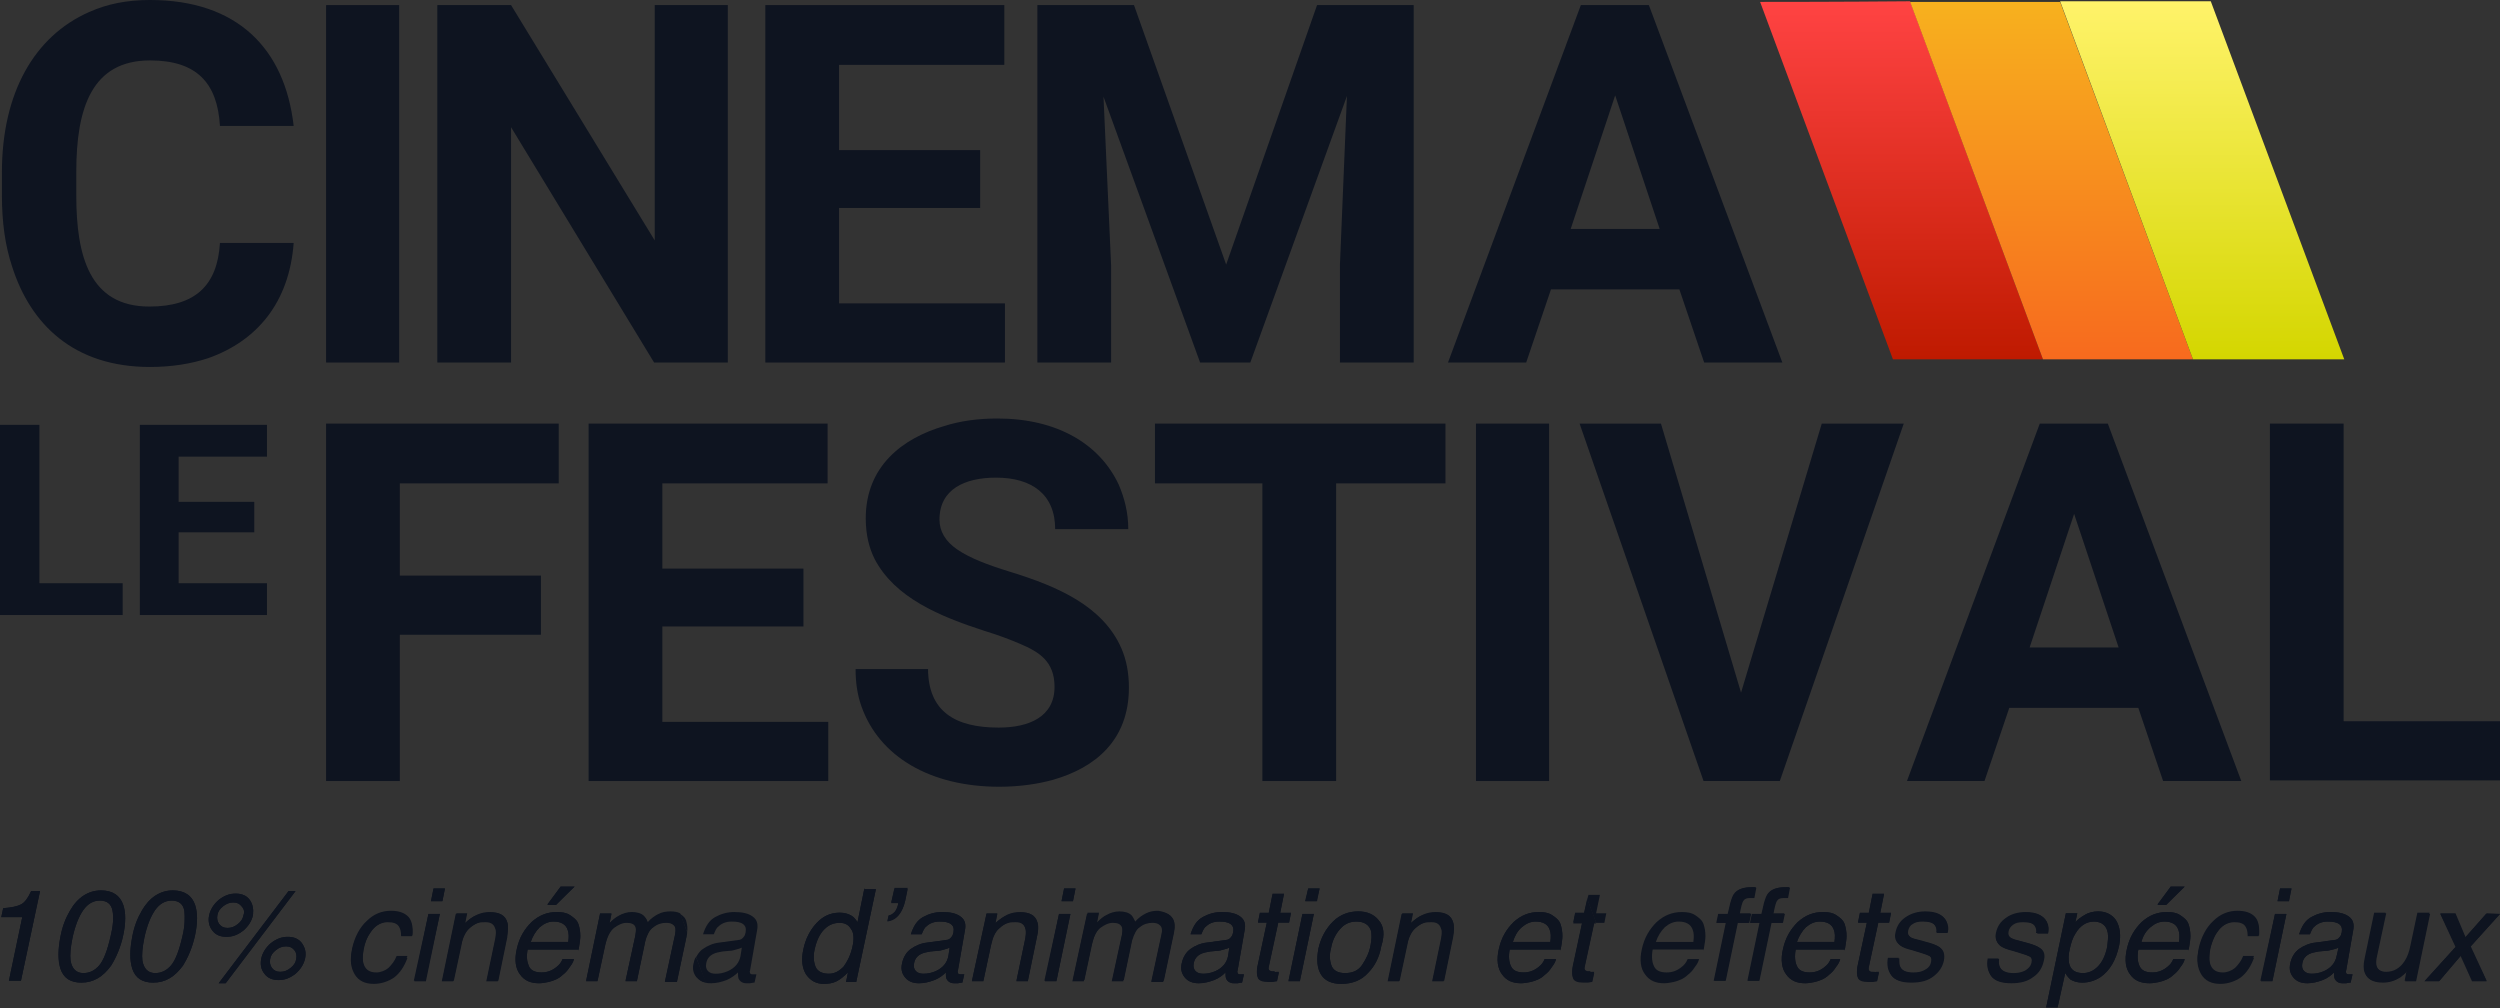 <svg width="248" height="100" viewBox="0 0 248 100" fill="none" xmlns="http://www.w3.org/2000/svg">
<rect x="0" y="0" width="248" height="100" fill="#333333" stroke="none"/>
<path d="M0 42.145H3.909V57.855H12.17V61.01H0V42.145Z" fill="#0E1420"/>
<path d="M13.873 42.145H26.484V45.3H17.719V49.78H25.223V52.808H17.719V57.855H26.484V61.01H13.873V42.145Z" fill="#0E1420"/>
<path d="M202.663 35.647H187.781L174.603 0.189C176.62 0.189 182.358 0.189 189.484 0.126L202.663 35.647Z" fill="url(#paint0_linear_164_753)"/>
<path d="M217.544 35.647H202.663L189.484 0.189C194.087 0.189 199.195 0.189 204.365 0.189L217.544 35.647Z" fill="url(#paint1_linear_164_753)"/>
<path d="M232.551 35.647H217.544L204.365 0.126C209.599 0.126 214.832 0.126 219.309 0.126L232.551 35.647Z" fill="url(#paint2_linear_164_753)"/>
<path d="M0.19 17.098C0.19 9.211 3.406 3.596 8.829 1.199C10.657 0.379 12.612 0 14.882 0C23.521 0 28.25 4.795 29.133 12.492H21.818C21.566 8.202 19.485 5.994 14.882 5.994C9.144 5.994 7.568 10.662 7.568 17.035V19.369C7.568 25.426 8.892 30.41 14.819 30.41C19.359 30.41 21.566 28.328 21.818 24.101H29.133C28.691 30.032 25.476 33.817 20.683 35.52C18.981 36.088 17.026 36.404 14.882 36.404C7.315 36.404 3.027 32.177 1.199 26.435C0.505 24.353 0.19 22.019 0.19 19.369V17.098Z" fill="#0E1420"/>
<path d="M32.348 0.505H39.599V35.962H32.348V0.505Z" fill="#0E1420"/>
<path d="M43.382 0.505H50.697L64.948 23.849V0.505H72.199V35.962H64.885L50.697 12.618V35.962H43.382V0.505Z" fill="#0E1420"/>
<path d="M75.919 0.505H99.629V6.435H83.234V14.89H97.232V20.631H83.234V30.095H99.692V35.962H75.919V0.505Z" fill="#0E1420"/>
<path d="M102.908 0.505H112.492L121.635 26.246L130.652 0.505H140.237V35.962H132.922V26.246L133.616 9.527L124.032 35.962H119.05L109.466 9.59L110.222 26.309V35.962H102.908V0.505Z" fill="#0E1420"/>
<path d="M156.821 0.505H163.568L176.809 35.962H169.053L166.594 28.707H153.857L151.398 35.962H143.642L156.821 0.505ZM164.64 22.713L160.226 9.464L155.812 22.713H164.64Z" fill="#0E1420"/>
<path d="M32.348 42.02H55.426V47.95H39.662V57.098H53.661V62.966H39.662V77.477H32.348V42.02Z" fill="#0E1420"/>
<path d="M58.39 42.02H82.099V47.95H65.705V56.404H79.703V62.146H65.705V71.609H82.162V77.477H58.39V42.02Z" fill="#0E1420"/>
<path d="M92.062 66.31C92.062 70.6 94.773 72.177 99.061 72.177C102.088 72.177 104.61 71.105 104.61 68.139C104.61 65.616 103.097 64.669 101.142 63.849C100.259 63.471 99.124 63.029 97.674 62.587C93.197 61.136 88.783 59.306 86.765 55.458C86.198 54.322 85.882 52.997 85.882 51.42C85.882 46.246 89.54 43.471 93.638 42.272C95.215 41.767 96.98 41.515 98.935 41.515C104.862 41.515 109.087 44.038 110.979 48.076C111.546 49.401 111.925 50.852 111.925 52.493H104.673C104.673 49.023 102.34 47.382 98.809 47.382C95.719 47.382 93.197 48.518 93.197 51.546C93.197 52.682 93.764 53.691 94.963 54.511C96.161 55.332 97.926 56.026 100.196 56.72C104.925 58.171 109.402 60.127 111.231 64.291C111.735 65.426 111.988 66.751 111.988 68.202C111.988 73.439 108.646 76.152 104.484 77.351C102.908 77.792 101.079 78.045 99.124 78.045C92.314 78.045 87.207 75.079 85.441 70.032C85.063 68.959 84.874 67.761 84.874 66.373H92.062V66.31Z" fill="#0E1420"/>
<path d="M114.573 42.02H143.39V47.95H132.544V77.477H125.23V47.95H114.573V42.02Z" fill="#0E1420"/>
<path d="M146.417 42.02H153.668V77.477H146.417V42.02Z" fill="#0E1420"/>
<path d="M164.766 42.02L172.711 68.707L180.719 42.02H188.853L176.558 77.477H168.991L156.695 42.02H164.766Z" fill="#0E1420"/>
<path d="M202.347 42.02H209.095L222.336 77.477H214.58L212.121 70.221H199.321L196.862 77.477H189.169L202.347 42.02ZM210.166 64.228L205.753 50.978L201.339 64.228H210.166Z" fill="#0E1420"/>
<path d="M225.174 42.02H232.488V71.546H248V77.414H225.174V42.02Z" fill="#0E1420"/>
<path d="M3.09 88.391H3.973L2.081 97.287H0.883L2.208 90.977H0.127L0.316 90.094C1.136 90.031 1.766 89.905 2.081 89.716C2.46 89.526 2.775 89.085 3.09 88.391Z" fill="#0E1420"/>
<path d="M12.233 89.779C11.918 88.833 11.161 88.328 10.026 88.328C8.765 88.328 7.693 89.022 6.936 90.347C6.495 91.104 6.179 91.924 5.99 92.934C5.738 94.259 5.738 95.268 5.99 96.088C6.305 97.035 6.999 97.476 8.071 97.476C9.269 97.476 10.215 96.909 11.035 95.773C11.539 94.953 11.98 93.943 12.233 92.745C12.485 91.546 12.485 90.536 12.233 89.779ZM10.972 92.871C10.656 94.259 10.278 95.268 9.837 95.773C9.395 96.278 8.891 96.53 8.26 96.53C7.567 96.53 7.125 96.088 6.999 95.268C6.936 94.7 6.999 94.006 7.188 93.06C7.44 91.861 7.819 90.915 8.26 90.284C8.702 89.653 9.269 89.338 9.9 89.338C10.593 89.338 11.035 89.653 11.161 90.347C11.287 90.978 11.224 91.861 10.972 92.871Z" fill="#0E1420"/>
<path d="M19.358 89.779C19.043 88.833 18.286 88.328 17.151 88.328C15.89 88.328 14.818 89.022 14.062 90.347C13.62 91.104 13.305 91.924 13.116 92.934C12.864 94.259 12.864 95.268 13.116 96.088C13.431 97.035 14.125 97.476 15.197 97.476C16.395 97.476 17.34 96.909 18.16 95.773C18.665 94.953 19.106 93.943 19.358 92.745C19.61 91.546 19.61 90.536 19.358 89.779ZM18.097 92.871C17.782 94.259 17.404 95.268 16.962 95.773C16.521 96.278 16.016 96.53 15.386 96.53C14.692 96.53 14.251 96.088 14.125 95.268C14.062 94.7 14.125 94.006 14.314 93.06C14.566 91.861 14.944 90.915 15.386 90.284C15.827 89.653 16.395 89.338 17.025 89.338C17.719 89.338 18.16 89.653 18.286 90.347C18.349 90.978 18.349 91.861 18.097 92.871Z" fill="#0E1420"/>
<path d="M24.781 89.275C24.466 88.833 23.962 88.644 23.394 88.644C22.763 88.644 22.259 88.833 21.691 89.275C21.187 89.716 20.872 90.221 20.746 90.789C20.619 91.356 20.746 91.924 21.061 92.303C21.376 92.745 21.881 92.934 22.448 92.934C23.079 92.934 23.583 92.745 24.151 92.303C24.655 91.861 24.97 91.356 25.096 90.789C25.16 90.221 25.096 89.716 24.781 89.275ZM24.151 90.789C24.088 91.167 23.898 91.42 23.583 91.672C23.268 91.924 22.953 92.05 22.574 92.05C22.196 92.05 21.944 91.924 21.755 91.672C21.565 91.42 21.502 91.104 21.565 90.789C21.628 90.41 21.817 90.158 22.133 89.905C22.448 89.653 22.763 89.527 23.142 89.527C23.52 89.527 23.772 89.653 23.962 89.905C24.214 90.158 24.277 90.473 24.151 90.789Z" fill="#0E1420"/>
<path d="M29.321 88.391L22.385 97.539H21.691L28.628 88.391H29.321Z" fill="#0E1420"/>
<path d="M29.952 93.564C29.636 93.123 29.132 92.934 28.564 92.934C27.934 92.934 27.429 93.123 26.862 93.564C26.357 94.006 26.042 94.511 25.916 95.079C25.79 95.71 25.916 96.214 26.231 96.593C26.547 97.035 27.051 97.224 27.619 97.224C28.249 97.224 28.753 97.035 29.321 96.593C29.826 96.151 30.141 95.647 30.267 95.079C30.393 94.511 30.267 94.006 29.952 93.564ZM29.384 95.142C29.321 95.52 29.132 95.773 28.817 96.025C28.501 96.278 28.186 96.404 27.808 96.404C27.429 96.404 27.177 96.278 26.988 96.025C26.799 95.773 26.736 95.457 26.799 95.142C26.862 94.763 27.051 94.511 27.366 94.258C27.682 94.006 27.997 93.88 28.375 93.88C28.753 93.88 29.006 94.006 29.195 94.258C29.384 94.448 29.447 94.763 29.384 95.142Z" fill="#0E1420"/>
<path d="M40.419 90.978C40.797 91.356 40.986 91.987 40.86 92.87H39.788C39.788 92.429 39.725 92.113 39.536 91.861C39.347 91.609 39.032 91.482 38.464 91.482C37.77 91.482 37.14 91.861 36.699 92.555C36.383 92.997 36.194 93.564 36.068 94.258C35.942 94.952 35.942 95.52 36.131 95.962C36.32 96.403 36.699 96.656 37.329 96.656C37.77 96.656 38.212 96.53 38.527 96.214C38.843 95.899 39.158 95.52 39.347 95.016H40.419C40.104 95.899 39.662 96.53 39.095 96.971C38.527 97.35 37.834 97.602 37.077 97.602C36.194 97.602 35.563 97.287 35.185 96.656C34.807 96.025 34.681 95.205 34.933 94.258C35.185 93.06 35.69 92.176 36.383 91.546C37.077 90.915 37.897 90.536 38.779 90.536C39.473 90.41 40.041 90.599 40.419 90.978Z" fill="#0E1420"/>
<path d="M42.5 90.662H43.635L42.185 97.287H41.05L42.5 90.662Z" fill="#0E1420"/>
<path d="M44.139 88.139L43.887 89.4H42.752L43.004 88.139H44.139Z" fill="#0E1420"/>
<path d="M50.319 91.483C50.445 91.861 50.382 92.366 50.256 93.06L49.373 97.35H48.238L49.121 93.123C49.184 92.744 49.247 92.366 49.121 92.114C48.995 91.672 48.679 91.483 48.175 91.483C47.923 91.483 47.67 91.483 47.481 91.546C47.166 91.609 46.851 91.798 46.535 92.114C46.283 92.303 46.157 92.555 46.031 92.808C45.905 93.06 45.842 93.375 45.716 93.817L44.959 97.35H43.824L45.211 90.662H46.283L46.094 91.609C46.472 91.23 46.914 90.915 47.292 90.789C47.67 90.662 48.112 90.536 48.553 90.536C49.562 90.473 50.13 90.789 50.319 91.483Z" fill="#0E1420"/>
<path d="M55.111 89.716H54.291L55.616 87.949H57.003L55.111 89.716Z" fill="#0E1420"/>
<path d="M57.381 94.321C57.507 93.627 57.57 93.123 57.57 92.87C57.57 92.428 57.507 92.05 57.381 91.671C57.255 91.293 56.94 91.04 56.561 90.788C56.183 90.536 55.742 90.473 55.237 90.473C54.291 90.473 53.471 90.788 52.715 91.482C52.021 92.176 51.517 92.996 51.264 94.132C51.012 95.204 51.138 96.088 51.58 96.656C52.021 97.287 52.652 97.539 53.471 97.539C53.787 97.539 54.102 97.476 54.417 97.413C54.922 97.287 55.426 97.097 55.805 96.719C56.057 96.529 56.309 96.277 56.498 95.962C56.75 95.646 56.877 95.394 56.94 95.141H55.805C55.678 95.457 55.489 95.709 55.237 95.898C54.796 96.277 54.291 96.466 53.724 96.466C53.093 96.466 52.652 96.277 52.463 95.835C52.273 95.394 52.21 94.889 52.337 94.195H57.381V94.321ZM53.535 91.987C53.976 91.608 54.417 91.419 54.922 91.419C55.615 91.419 56.12 91.671 56.309 92.239C56.435 92.555 56.435 92.933 56.372 93.438H52.652C52.841 92.87 53.156 92.365 53.535 91.987Z" fill="#0E1420"/>
<path d="M68.164 92.492C68.164 92.618 68.101 92.745 68.101 92.871L67.155 97.35H65.957L66.966 92.681C67.029 92.24 67.029 91.924 66.84 91.735C66.65 91.546 66.398 91.483 66.083 91.483C65.642 91.483 65.2 91.609 64.822 91.924C64.444 92.24 64.191 92.745 64.002 93.375L63.182 97.287H62.047L62.993 92.934C63.056 92.492 63.119 92.177 63.056 91.924C62.93 91.609 62.678 91.483 62.173 91.483C61.732 91.483 61.354 91.672 60.912 91.987C60.471 92.303 60.219 92.934 60.03 93.754L59.273 97.287H58.138L59.525 90.599H60.66L60.471 91.546C60.786 91.23 61.102 90.978 61.354 90.852C61.795 90.599 62.237 90.473 62.678 90.473C63.182 90.473 63.624 90.599 63.876 90.852C64.002 90.978 64.128 91.23 64.254 91.483C64.57 91.104 64.948 90.852 65.326 90.662C65.705 90.473 66.083 90.41 66.524 90.41C66.903 90.41 67.218 90.473 67.47 90.599L68.164 92.492Z" fill="#0E1420"/>
<path d="M69.992 97.476C69.614 97.413 69.362 97.223 69.109 96.971C68.794 96.593 68.668 96.151 68.794 95.583C68.857 95.394 68.92 95.141 68.983 94.952L69.992 97.476Z" fill="#0E1420"/>
<path d="M85.756 88.075L85.063 91.482C84.874 91.167 84.684 90.977 84.495 90.851C84.18 90.662 83.802 90.536 83.297 90.536C82.351 90.536 81.595 90.914 80.964 91.608C80.334 92.302 79.892 93.186 79.703 94.132C79.451 95.204 79.577 96.025 79.955 96.656C80.397 97.287 80.964 97.602 81.721 97.602C82.162 97.602 82.604 97.539 82.982 97.35C83.36 97.16 83.739 96.845 84.117 96.466L83.928 97.413H84.937L86.891 88.201H85.756V88.075ZM84.558 93.943C84.369 94.763 84.054 95.394 83.675 95.898C83.234 96.34 82.793 96.593 82.225 96.593C81.532 96.593 81.09 96.34 80.901 95.898C80.712 95.394 80.649 94.826 80.838 94.069C81.027 93.249 81.343 92.618 81.784 92.176C82.225 91.734 82.73 91.545 83.297 91.545C83.802 91.545 84.18 91.734 84.432 92.176C84.684 92.492 84.748 93.123 84.558 93.943Z" fill="#0E1420"/>
<path d="M89.792 89.4C89.666 89.905 89.477 90.409 89.161 90.788C88.846 91.166 88.468 91.356 88.026 91.419L88.153 90.851C88.405 90.788 88.594 90.662 88.783 90.472C88.972 90.22 89.035 89.968 89.098 89.715V89.652V89.589H88.405L88.72 88.201H90.044L89.792 89.4Z" fill="#0E1420"/>
<path d="M95.719 92.302C95.846 91.671 95.719 91.23 95.278 90.914C94.837 90.599 94.269 90.473 93.449 90.473C92.756 90.473 92.125 90.662 91.558 90.977C90.99 91.293 90.612 91.861 90.36 92.681H91.431C91.558 92.365 91.684 92.05 91.873 91.924C92.188 91.608 92.63 91.419 93.197 91.419C93.702 91.419 94.08 91.482 94.332 91.671C94.584 91.861 94.647 92.113 94.584 92.492C94.521 92.681 94.521 92.807 94.395 92.933C94.269 93.123 94.08 93.249 93.828 93.249L91.999 93.501C91.368 93.564 90.801 93.817 90.36 94.132C89.918 94.447 89.603 94.952 89.477 95.583C89.351 96.151 89.477 96.593 89.792 96.971C90.107 97.35 90.549 97.539 91.179 97.539C91.684 97.539 92.188 97.413 92.693 97.223C93.197 97.034 93.576 96.719 93.828 96.466C93.828 96.719 93.828 96.908 93.891 97.097C94.017 97.35 94.269 97.539 94.647 97.539C94.837 97.539 94.963 97.539 95.026 97.539C95.089 97.539 95.278 97.476 95.467 97.476L95.656 96.656C95.593 96.656 95.53 96.656 95.467 96.656C95.404 96.656 95.341 96.656 95.278 96.656C95.152 96.656 95.026 96.593 95.026 96.529C95.026 96.466 94.963 96.34 95.026 96.277L95.719 92.302ZM94.08 94.826C93.954 95.52 93.512 96.025 92.819 96.34C92.377 96.529 91.999 96.593 91.621 96.593C91.305 96.593 91.053 96.529 90.864 96.34C90.675 96.151 90.612 95.898 90.675 95.583C90.738 95.141 90.99 94.826 91.368 94.637C91.621 94.51 91.936 94.447 92.314 94.384L93.008 94.321C93.197 94.321 93.449 94.258 93.638 94.195C93.891 94.132 94.08 94.069 94.206 94.006L94.08 94.826Z" fill="#0E1420"/>
<path d="M102.908 91.483C103.034 91.861 102.971 92.366 102.845 93.06L101.962 97.35H100.827L101.71 93.123C101.773 92.744 101.836 92.366 101.71 92.114C101.583 91.672 101.268 91.483 100.764 91.483C100.511 91.483 100.259 91.483 100.07 91.546C99.755 91.609 99.439 91.798 99.124 92.114C98.872 92.303 98.746 92.555 98.62 92.808C98.494 93.06 98.431 93.375 98.305 93.817L97.548 97.35H96.413L97.863 90.662H98.935L98.746 91.609C99.124 91.23 99.566 90.915 99.944 90.789C100.322 90.599 100.764 90.536 101.205 90.536C102.151 90.473 102.718 90.789 102.908 91.483Z" fill="#0E1420"/>
<path d="M105.052 90.662H106.187L104.799 97.287H103.601L105.052 90.662Z" fill="#0E1420"/>
<path d="M106.691 88.139L106.439 89.4H105.304L105.556 88.139H106.691Z" fill="#0E1420"/>
<path d="M116.465 91.419C116.591 91.798 116.528 92.239 116.402 92.807L115.456 97.287H114.258L115.267 92.618C115.33 92.176 115.33 91.861 115.14 91.672C114.951 91.482 114.699 91.419 114.384 91.419C113.942 91.419 113.501 91.545 113.123 91.861C112.744 92.176 112.492 92.681 112.303 93.312L111.483 97.224H110.348L111.294 92.87C111.357 92.429 111.42 92.113 111.357 91.861C111.231 91.545 110.979 91.419 110.474 91.419C110.033 91.419 109.655 91.609 109.213 91.924C108.772 92.239 108.52 92.87 108.33 93.691L107.574 97.224H106.439L107.889 90.536H109.024L108.835 91.482C109.15 91.167 109.465 90.915 109.718 90.788C110.159 90.536 110.6 90.41 111.042 90.41C111.546 90.41 111.988 90.536 112.24 90.788C112.366 90.915 112.492 91.167 112.618 91.419C112.934 91.041 113.312 90.788 113.69 90.599C114.069 90.41 114.447 90.347 114.888 90.347C115.708 90.473 116.276 90.788 116.465 91.419Z" fill="#0E1420"/>
<path d="M123.464 92.302C123.59 91.671 123.464 91.23 123.023 90.914C122.581 90.599 122.014 90.473 121.194 90.473C120.5 90.473 119.87 90.662 119.302 90.977C118.735 91.293 118.356 91.861 118.104 92.681H119.176C119.302 92.365 119.428 92.05 119.618 91.924C119.933 91.608 120.374 91.419 120.942 91.419C121.446 91.419 121.825 91.482 122.077 91.671C122.329 91.861 122.392 92.113 122.329 92.492C122.266 92.681 122.266 92.807 122.14 92.933C122.014 93.123 121.825 93.249 121.572 93.249L119.744 93.501C119.113 93.564 118.546 93.817 118.104 94.132C117.663 94.447 117.348 94.952 117.221 95.583C117.095 96.151 117.221 96.593 117.537 96.971C117.852 97.35 118.293 97.539 118.924 97.539C119.428 97.539 119.933 97.413 120.437 97.223C120.942 97.034 121.32 96.719 121.572 96.466C121.572 96.719 121.572 96.908 121.635 97.097C121.761 97.35 122.014 97.539 122.392 97.539C122.581 97.539 122.707 97.539 122.77 97.539C122.833 97.539 123.023 97.476 123.212 97.476L123.401 96.656C123.338 96.656 123.275 96.656 123.212 96.656C123.149 96.656 123.086 96.656 123.023 96.656C122.896 96.656 122.77 96.593 122.77 96.529C122.77 96.466 122.707 96.34 122.77 96.277L123.464 92.302ZM121.825 94.826C121.698 95.52 121.257 96.025 120.563 96.34C120.122 96.529 119.744 96.593 119.365 96.593C119.05 96.593 118.798 96.529 118.609 96.34C118.419 96.151 118.356 95.898 118.419 95.583C118.483 95.141 118.735 94.826 119.113 94.637C119.365 94.51 119.681 94.447 120.059 94.384L120.753 94.321C120.942 94.321 121.194 94.258 121.383 94.195C121.635 94.132 121.825 94.069 121.951 94.006L121.825 94.826Z" fill="#0E1420"/>
<path d="M126.617 96.404C126.68 96.404 126.743 96.404 126.869 96.404L126.68 97.287C126.554 97.35 126.428 97.35 126.238 97.35C126.112 97.35 125.923 97.35 125.797 97.35C125.293 97.35 124.914 97.224 124.788 96.972C124.662 96.719 124.662 96.341 124.725 95.899L125.671 91.483H124.788L124.977 90.536H125.86L126.238 88.644H127.373L126.995 90.536H128.067L127.878 91.483H126.806L125.86 95.836C125.797 96.088 125.86 96.215 125.986 96.278C126.049 96.341 126.238 96.341 126.428 96.341C126.491 96.467 126.554 96.404 126.617 96.404Z" fill="#0E1420"/>
<path d="M129.202 90.662H130.337L128.95 97.287H127.815L129.202 90.662Z" fill="#0E1420"/>
<path d="M130.905 88.139L130.59 89.4H129.455L129.77 88.139H130.905Z" fill="#0E1420"/>
<path d="M136.769 91.293C136.327 90.726 135.634 90.41 134.751 90.41C133.805 90.41 132.922 90.726 132.229 91.42C131.535 92.114 131.031 92.997 130.778 94.133C130.589 95.205 130.652 96.025 131.031 96.656C131.409 97.287 132.103 97.603 133.048 97.603C134.183 97.603 135.066 97.224 135.697 96.53C136.39 95.836 136.832 94.953 137.021 93.88C137.399 92.681 137.273 91.861 136.769 91.293ZM135.949 93.817C135.823 94.511 135.508 95.142 135.129 95.71C134.751 96.278 134.183 96.53 133.427 96.53C132.733 96.53 132.292 96.278 132.103 95.836C131.913 95.331 131.85 94.763 132.039 94.07C132.166 93.312 132.481 92.681 132.922 92.177C133.364 91.672 133.868 91.42 134.562 91.42C135.318 91.42 135.823 91.735 136.012 92.366C136.075 92.745 136.075 93.249 135.949 93.817Z" fill="#0E1420"/>
<path d="M144.146 91.483C144.272 91.861 144.209 92.366 144.083 93.06L143.201 97.35H142.066L142.948 93.123C143.011 92.744 143.074 92.366 142.948 92.114C142.822 91.672 142.507 91.483 142.002 91.483C141.75 91.483 141.498 91.483 141.309 91.546C140.994 91.609 140.678 91.798 140.363 92.114C140.111 92.303 139.985 92.555 139.859 92.808C139.732 93.06 139.669 93.375 139.543 93.817L138.787 97.35H137.652L139.039 90.662H140.111L139.922 91.609C140.3 91.23 140.741 90.915 141.12 90.789C141.498 90.662 141.939 90.536 142.381 90.536C143.39 90.473 143.957 90.789 144.146 91.483Z" fill="#0E1420"/>
<path d="M154.803 94.321C154.929 93.627 154.992 93.123 154.992 92.87C154.992 92.428 154.929 92.05 154.803 91.671C154.677 91.293 154.361 91.04 153.983 90.788C153.605 90.536 153.163 90.473 152.659 90.473C151.713 90.473 150.893 90.788 150.137 91.482C149.443 92.176 148.939 92.996 148.686 94.132C148.434 95.204 148.56 96.088 149.002 96.656C149.443 97.287 150.074 97.539 150.893 97.539C151.209 97.539 151.524 97.476 151.839 97.413C152.344 97.287 152.848 97.097 153.226 96.719C153.479 96.529 153.731 96.277 153.92 95.962C154.172 95.646 154.298 95.394 154.361 95.141H153.226C153.1 95.457 152.911 95.709 152.659 95.898C152.218 96.277 151.713 96.466 151.146 96.466C150.515 96.466 150.074 96.277 149.884 95.835C149.695 95.457 149.632 94.889 149.758 94.195H154.803V94.321ZM150.956 91.987C151.398 91.608 151.839 91.419 152.344 91.419C153.037 91.419 153.542 91.671 153.731 92.239C153.857 92.555 153.857 92.933 153.794 93.438H150.074C150.263 92.87 150.515 92.365 150.956 91.987Z" fill="#0E1420"/>
<path d="M157.893 96.404C157.956 96.404 158.019 96.404 158.145 96.404L157.956 97.287C157.83 97.35 157.704 97.35 157.515 97.35C157.388 97.35 157.199 97.35 157.073 97.35C156.569 97.35 156.19 97.224 156.064 96.972C155.938 96.719 155.938 96.341 156.001 95.899L156.947 91.483H156.064L156.253 90.536H157.136L157.451 89.148L158.334 91.483H158.145L157.199 95.836C157.136 96.088 157.199 96.215 157.325 96.278C157.388 96.341 157.515 96.341 157.767 96.341C157.767 96.467 157.83 96.404 157.893 96.404Z" fill="#0E1420"/>
<path d="M173.467 91.546H172.332L171.134 97.287H169.999L171.197 91.546H170.251L170.441 90.662H171.386L171.639 89.59C171.765 89.148 171.891 88.77 172.08 88.581C172.395 88.202 172.963 88.013 173.72 88.013C173.783 88.013 173.846 88.013 173.909 88.013C173.972 88.013 174.035 88.013 174.161 88.013L173.972 89.022C173.846 89.022 173.783 89.022 173.72 89.022C173.656 89.022 173.593 89.022 173.593 89.022C173.278 89.022 173.026 89.085 172.9 89.275C172.774 89.464 172.648 89.905 172.521 90.6H173.656L173.467 91.546Z" fill="#0E1420"/>
<path d="M176.809 91.546H175.674L174.476 97.287H173.341L174.539 91.546H173.594L173.783 90.662H174.729L174.981 89.59C175.107 89.148 175.233 88.77 175.422 88.581C175.737 88.202 176.305 88.013 177.062 88.013C177.125 88.013 177.188 88.013 177.251 88.013C177.314 88.013 177.377 88.013 177.503 88.013L177.314 89.022C177.188 89.022 177.125 89.022 177.062 89.022C176.999 89.022 176.936 89.022 176.936 89.022C176.62 89.022 176.368 89.085 176.242 89.275C176.116 89.464 175.99 89.905 175.864 90.6H176.999L176.809 91.546Z" fill="#0E1420"/>
<path d="M182.989 94.321C183.115 93.627 183.178 93.123 183.178 92.87C183.178 92.428 183.115 92.05 182.989 91.671C182.863 91.293 182.548 91.04 182.169 90.788C181.791 90.536 181.35 90.473 180.845 90.473C179.899 90.473 179.08 90.788 178.323 91.482C177.629 92.176 177.125 92.996 176.873 94.132C176.62 95.204 176.747 96.088 177.188 96.656C177.629 97.287 178.26 97.539 179.08 97.539C179.395 97.539 179.71 97.476 180.025 97.413C180.53 97.287 181.034 97.097 181.413 96.719C181.665 96.529 181.917 96.277 182.106 95.962C182.359 95.646 182.485 95.394 182.548 95.141H181.602C181.476 95.457 181.287 95.709 181.034 95.898C180.593 96.277 180.089 96.466 179.521 96.466C178.89 96.466 178.449 96.277 178.26 95.835C178.071 95.457 178.008 94.889 178.134 94.195H182.989V94.321ZM179.143 91.987C179.584 91.608 180.025 91.419 180.53 91.419C181.224 91.419 181.728 91.671 181.917 92.239C182.043 92.555 182.043 92.933 181.98 93.438H178.26C178.449 92.87 178.764 92.365 179.143 91.987Z" fill="#0E1420"/>
<path d="M186.142 96.404C186.205 96.404 186.268 96.404 186.394 96.404L186.205 97.287C186.079 97.35 185.953 97.35 185.764 97.35C185.637 97.35 185.448 97.35 185.322 97.35C184.818 97.35 184.439 97.224 184.313 96.972C184.187 96.719 184.187 96.341 184.25 95.899L185.196 91.483H184.313L184.502 90.536H185.385L185.764 88.644H186.898L186.52 90.536H187.592L187.403 91.483H186.331L185.385 95.899C185.322 96.151 185.385 96.278 185.511 96.341C185.574 96.404 185.7 96.404 185.953 96.404C186.016 96.467 186.079 96.404 186.142 96.404Z" fill="#0E1420"/>
<path d="M193.015 91.293C193.204 91.672 193.267 92.05 193.141 92.492H192.069C192.132 92.24 192.069 91.987 191.943 91.798C191.754 91.483 191.312 91.356 190.682 91.356C190.24 91.356 189.925 91.42 189.673 91.609C189.421 91.798 189.295 91.987 189.232 92.24C189.169 92.555 189.232 92.745 189.484 92.934C189.61 93.06 189.862 93.123 190.177 93.186L190.871 93.376C191.628 93.565 192.132 93.754 192.384 93.943C192.763 94.259 192.889 94.7 192.763 95.268C192.637 95.836 192.321 96.404 191.754 96.782C191.186 97.224 190.493 97.413 189.547 97.413C188.538 97.413 187.907 97.161 187.592 96.719C187.277 96.278 187.151 95.71 187.277 95.016H188.349C188.286 95.394 188.349 95.647 188.475 95.899C188.664 96.278 189.105 96.467 189.799 96.467C190.24 96.467 190.619 96.404 190.934 96.215C191.312 96.025 191.502 95.773 191.565 95.394C191.628 95.079 191.565 94.89 191.312 94.763C191.186 94.7 190.871 94.574 190.43 94.448L189.61 94.196C189.042 94.07 188.664 93.88 188.475 93.754C188.034 93.439 187.907 92.997 188.034 92.492C188.16 91.861 188.475 91.356 189.042 90.978C189.61 90.599 190.24 90.41 190.997 90.41C192.069 90.41 192.7 90.726 193.015 91.293Z" fill="#0E1420"/>
<path d="M202.726 95.394C202.599 95.962 202.284 96.53 201.717 96.908C201.149 97.35 200.456 97.539 199.51 97.539C198.501 97.539 197.87 97.287 197.555 96.845C197.24 96.404 197.114 95.836 197.24 95.142H198.312C198.249 95.52 198.312 95.773 198.438 96.025C198.627 96.404 199.068 96.593 199.825 96.593C200.266 96.593 200.645 96.53 200.96 96.341C201.338 96.151 201.528 95.899 201.591 95.52C201.654 95.205 201.591 95.016 201.338 94.889C201.212 94.826 200.897 94.7 200.456 94.574L199.636 94.322C199.068 94.195 198.69 94.006 198.501 93.88C198.059 93.564 197.933 93.123 198.059 92.618C198.186 91.987 198.501 91.483 199.068 91.104C199.636 90.725 200.266 90.536 201.023 90.536C202.032 90.536 202.726 90.852 203.041 91.419C203.23 91.798 203.293 92.177 203.167 92.618H202.095C202.158 92.366 202.095 92.113 201.969 91.924C201.78 91.609 201.338 91.483 200.708 91.483C200.266 91.483 199.951 91.546 199.699 91.735C199.447 91.924 199.321 92.113 199.258 92.366C199.194 92.681 199.258 92.871 199.51 93.06C199.636 93.186 199.888 93.249 200.203 93.312L200.897 93.501C201.654 93.691 202.158 93.88 202.41 94.069C202.789 94.322 202.915 94.763 202.726 95.394Z" fill="#0E1420"/>
<path d="M209.914 91.293C209.536 90.726 208.905 90.41 208.148 90.41C207.644 90.41 207.139 90.536 206.761 90.789C206.446 90.978 206.131 91.167 205.878 91.483L206.068 90.599H204.933L202.978 99.937H204.113L204.869 96.53C205.059 96.846 205.248 97.035 205.374 97.161C205.689 97.35 206.068 97.476 206.572 97.476C207.203 97.476 207.833 97.287 208.401 96.909C209.283 96.278 209.914 95.268 210.229 93.754C210.418 92.745 210.292 91.924 209.914 91.293ZM209.031 93.943C208.842 94.826 208.527 95.457 208.085 95.899C207.644 96.341 207.139 96.53 206.635 96.53C205.878 96.53 205.374 96.215 205.248 95.52C205.185 95.142 205.185 94.7 205.311 94.196C205.437 93.565 205.626 92.997 205.878 92.618C206.32 91.861 206.95 91.42 207.707 91.42C208.464 91.42 208.968 91.798 209.094 92.555C209.157 92.934 209.094 93.375 209.031 93.943Z" fill="#0E1420"/>
<path d="M214.895 89.716H214.013L215.337 87.949H216.724L214.895 89.716Z" fill="#0E1420"/>
<path d="M217.102 94.321C217.229 93.627 217.292 93.123 217.292 92.87C217.292 92.428 217.229 92.05 217.102 91.671C216.976 91.293 216.661 91.04 216.283 90.788C215.904 90.536 215.463 90.473 214.959 90.473C214.013 90.473 213.193 90.788 212.436 91.482C211.743 92.176 211.238 92.996 210.986 94.132C210.734 95.204 210.86 96.088 211.301 96.656C211.743 97.287 212.373 97.539 213.256 97.539C213.571 97.539 213.887 97.476 214.202 97.413C214.706 97.287 215.211 97.097 215.589 96.719C215.841 96.529 216.094 96.277 216.283 95.962C216.535 95.646 216.661 95.394 216.724 95.141H215.589C215.463 95.457 215.274 95.709 215.022 95.898C214.58 96.277 214.076 96.466 213.508 96.466C212.878 96.466 212.436 96.277 212.247 95.835C212.058 95.457 211.995 94.889 212.121 94.195H217.102V94.321ZM213.319 91.987C213.76 91.608 214.202 91.419 214.706 91.419C215.4 91.419 215.904 91.671 216.094 92.239C216.22 92.555 216.22 92.933 216.157 93.438H212.436C212.562 92.87 212.878 92.365 213.319 91.987Z" fill="#0E1420"/>
<path d="M223.597 90.978C223.975 91.356 224.165 91.987 224.039 92.87H222.967C222.967 92.429 222.904 92.113 222.714 91.861C222.525 91.609 222.21 91.482 221.642 91.482C220.949 91.482 220.318 91.861 219.877 92.555C219.562 92.997 219.372 93.564 219.246 94.258C219.12 94.952 219.12 95.52 219.309 95.962C219.498 96.403 219.877 96.656 220.507 96.656C220.949 96.656 221.39 96.53 221.705 96.214C222.021 95.899 222.336 95.52 222.525 95.016H223.597C223.282 95.899 222.84 96.53 222.273 96.971C221.705 97.35 221.012 97.602 220.255 97.602C219.372 97.602 218.742 97.287 218.363 96.656C217.985 96.025 217.859 95.205 218.111 94.258C218.363 93.06 218.868 92.176 219.562 91.546C220.255 90.915 221.075 90.536 221.958 90.536C222.651 90.41 223.219 90.599 223.597 90.978Z" fill="#0E1420"/>
<path d="M225.678 90.662H226.813L225.426 97.287H224.228L225.678 90.662Z" fill="#0E1420"/>
<path d="M227.317 88.139L227.065 89.4H225.93L226.182 88.139H227.317Z" fill="#0E1420"/>
<path d="M233.434 92.302C233.56 91.671 233.434 91.23 232.993 90.914C232.551 90.599 231.984 90.473 231.164 90.473C230.47 90.473 229.84 90.662 229.272 90.977C228.705 91.293 228.326 91.861 228.074 92.681H229.146C229.272 92.365 229.398 92.05 229.588 91.924C229.903 91.608 230.344 91.419 230.912 91.419C231.416 91.419 231.795 91.482 232.047 91.671C232.299 91.861 232.362 92.113 232.299 92.492C232.236 92.681 232.236 92.807 232.11 92.933C231.984 93.123 231.795 93.249 231.542 93.249L229.714 93.501C229.083 93.564 228.516 93.817 228.074 94.132C227.633 94.447 227.318 94.952 227.191 95.583C227.065 96.151 227.191 96.593 227.507 96.971C227.822 97.35 228.263 97.539 228.894 97.539C229.398 97.539 229.903 97.413 230.407 97.223C230.912 97.034 231.29 96.719 231.542 96.466C231.542 96.719 231.542 96.908 231.605 97.097C231.731 97.35 231.984 97.539 232.362 97.539C232.488 97.539 232.614 97.539 232.74 97.539C232.803 97.539 232.993 97.476 233.182 97.476L233.371 96.656C233.308 96.656 233.245 96.656 233.182 96.656C233.119 96.656 233.056 96.656 232.993 96.656C232.866 96.656 232.74 96.593 232.74 96.529C232.74 96.466 232.677 96.34 232.74 96.277L233.434 92.302ZM231.795 94.826C231.668 95.52 231.227 96.025 230.533 96.34C230.092 96.529 229.714 96.593 229.335 96.593C229.02 96.593 228.768 96.529 228.579 96.34C228.389 96.151 228.326 95.898 228.389 95.583C228.453 95.141 228.705 94.826 229.083 94.637C229.335 94.51 229.651 94.447 230.029 94.384L230.723 94.321C230.912 94.321 231.164 94.258 231.416 94.195C231.668 94.132 231.858 94.069 231.984 94.006L231.795 94.826Z" fill="#0E1420"/>
<path d="M241.001 90.599L239.613 97.287H238.541L238.731 96.278C238.541 96.53 238.289 96.719 238.037 96.908C237.533 97.287 236.965 97.413 236.335 97.413C235.389 97.413 234.821 97.098 234.569 96.467C234.443 96.151 234.443 95.647 234.569 95.079L235.515 90.536H236.65L235.704 94.953C235.641 95.268 235.641 95.584 235.704 95.773C235.83 96.151 236.145 96.404 236.713 96.404C237.47 96.404 238.1 96.025 238.541 95.331C238.794 94.953 238.983 94.448 239.109 93.817L239.803 90.536H241.001V90.599Z" fill="#0E1420"/>
<path d="M245.099 93.879L246.676 97.286H245.289L244.154 94.763L242.01 97.286H240.559L243.649 93.879L242.073 90.599H243.586L244.595 92.996L246.676 90.599L248 90.662L245.099 93.879Z" fill="#0E1420"/>
<path d="M3.09 88.391C2.775 89.085 2.46 89.526 2.081 89.716C1.703 89.905 1.136 90.031 0.316 90.094L0.127 90.977H2.208L0.883 97.287H2.081L3.973 88.391H3.09Z" fill="#0E1420"/>
<path d="M12.233 89.779C11.918 88.833 11.161 88.328 10.026 88.328C8.765 88.328 7.693 89.022 6.936 90.347C6.495 91.104 6.179 91.924 5.99 92.934C5.738 94.259 5.738 95.268 5.99 96.088C6.305 97.035 6.999 97.476 8.071 97.476C9.269 97.476 10.215 96.909 11.035 95.773C11.539 94.953 11.98 93.943 12.233 92.745C12.485 91.546 12.485 90.536 12.233 89.779ZM10.972 92.871C10.656 94.259 10.278 95.268 9.837 95.773C9.395 96.278 8.891 96.53 8.26 96.53C7.567 96.53 7.125 96.088 6.999 95.268C6.936 94.7 6.999 94.006 7.188 93.06C7.44 91.861 7.819 90.915 8.26 90.284C8.702 89.653 9.269 89.338 9.9 89.338C10.593 89.338 11.035 89.653 11.161 90.347C11.287 90.978 11.224 91.861 10.972 92.871Z" fill="#0E1420"/>
<path d="M19.358 89.779C19.043 88.833 18.286 88.328 17.151 88.328C15.89 88.328 14.818 89.022 14.062 90.347C13.62 91.104 13.305 91.924 13.116 92.934C12.864 94.259 12.864 95.268 13.116 96.088C13.431 97.035 14.125 97.476 15.197 97.476C16.395 97.476 17.34 96.909 18.16 95.773C18.665 94.953 19.106 93.943 19.358 92.745C19.61 91.546 19.61 90.536 19.358 89.779ZM18.097 92.871C17.782 94.259 17.404 95.268 16.962 95.773C16.521 96.278 16.016 96.53 15.386 96.53C14.692 96.53 14.251 96.088 14.125 95.268C14.062 94.7 14.125 94.006 14.314 93.06C14.566 91.861 14.944 90.915 15.386 90.284C15.827 89.653 16.395 89.338 17.025 89.338C17.719 89.338 18.16 89.653 18.286 90.347C18.349 90.978 18.349 91.861 18.097 92.871Z" fill="#0E1420"/>
<path d="M29.952 93.565C29.637 93.124 29.132 92.934 28.565 92.934C27.934 92.934 27.43 93.124 26.862 93.565C26.358 94.007 26.042 94.511 25.916 95.079C25.79 95.71 25.916 96.215 26.232 96.594C26.547 97.035 27.051 97.224 27.619 97.224C28.249 97.224 28.754 97.035 29.321 96.594C29.826 96.152 30.141 95.647 30.267 95.079C30.393 94.511 30.267 94.007 29.952 93.565ZM29.384 95.142C29.321 95.521 29.132 95.773 28.817 96.026C28.502 96.278 28.186 96.404 27.808 96.404C27.43 96.404 27.177 96.278 26.988 96.026C26.799 95.773 26.736 95.458 26.799 95.142C26.862 94.764 27.051 94.511 27.366 94.259C27.682 94.007 27.997 93.881 28.375 93.881C28.754 93.881 29.006 94.007 29.195 94.259C29.384 94.448 29.447 94.764 29.384 95.142ZM28.628 88.392L21.691 97.54H22.385L29.321 88.392H28.628ZM24.781 89.275C24.466 88.833 23.962 88.644 23.394 88.644C22.763 88.644 22.259 88.833 21.691 89.275C21.187 89.716 20.872 90.221 20.746 90.789C20.619 91.357 20.746 91.925 21.061 92.303C21.376 92.745 21.881 92.934 22.448 92.934C23.079 92.934 23.583 92.745 24.151 92.303C24.655 91.862 24.97 91.357 25.096 90.789C25.16 90.221 25.096 89.716 24.781 89.275ZM24.151 90.789C24.088 91.168 23.898 91.42 23.583 91.672C23.268 91.925 22.953 92.051 22.574 92.051C22.196 92.051 21.944 91.925 21.755 91.672C21.565 91.42 21.502 91.105 21.565 90.789C21.628 90.41 21.817 90.158 22.133 89.906C22.448 89.653 22.763 89.527 23.142 89.527C23.52 89.527 23.772 89.653 23.962 89.906C24.214 90.158 24.277 90.474 24.151 90.789Z" fill="#0E1420"/>
<path d="M36.762 92.492C37.203 91.798 37.834 91.419 38.527 91.419C39.032 91.419 39.41 91.545 39.599 91.798C39.788 92.05 39.852 92.429 39.852 92.807H40.923C40.986 91.924 40.86 91.293 40.482 90.915C40.104 90.536 39.536 90.347 38.78 90.347C37.897 90.347 37.077 90.662 36.383 91.356C35.69 91.987 35.185 92.933 34.933 94.069C34.744 95.016 34.807 95.836 35.185 96.467C35.564 97.097 36.194 97.413 37.077 97.413C37.834 97.413 38.527 97.224 39.095 96.782C39.662 96.34 40.104 95.71 40.419 94.826H39.347C39.158 95.331 38.843 95.71 38.527 96.025C38.212 96.277 37.771 96.467 37.329 96.467C36.699 96.467 36.32 96.214 36.131 95.773C35.942 95.331 35.942 94.763 36.068 94.069C36.194 93.501 36.447 92.933 36.762 92.492Z" fill="#0E1420"/>
<path d="M43.005 88.139L42.752 89.4H43.887L44.139 88.139H43.005ZM42.5 90.662L41.113 97.35H42.248L43.635 90.662H42.5Z" fill="#0E1420"/>
<path d="M50.319 91.482C50.13 90.851 49.562 90.473 48.616 90.473C48.175 90.473 47.797 90.536 47.355 90.725C46.914 90.914 46.599 91.167 46.157 91.545L46.346 90.599H45.274L43.887 97.287H45.022L45.779 93.753C45.842 93.312 45.968 92.996 46.094 92.744C46.22 92.492 46.346 92.302 46.599 92.05C46.914 91.798 47.229 91.608 47.544 91.482C47.734 91.419 47.923 91.419 48.238 91.419C48.742 91.419 49.058 91.608 49.184 92.05C49.247 92.302 49.247 92.618 49.184 93.059L48.301 97.287H49.436L50.319 92.996C50.382 92.365 50.445 91.798 50.319 91.482Z" fill="#0E1420"/>
<path d="M55.616 87.949L54.291 89.779H55.174L57.003 87.949H55.616ZM57.381 94.322C57.507 93.627 57.57 93.123 57.57 92.87C57.57 92.429 57.507 92.05 57.381 91.672C57.255 91.293 56.94 91.041 56.562 90.788C56.183 90.536 55.742 90.473 55.237 90.473C54.291 90.473 53.472 90.788 52.715 91.482C52.022 92.176 51.517 92.996 51.265 94.132C51.013 95.205 51.139 96.088 51.58 96.656C52.022 97.287 52.652 97.539 53.472 97.539C53.787 97.539 54.102 97.476 54.418 97.413C54.922 97.287 55.426 97.097 55.805 96.719C56.057 96.53 56.309 96.277 56.498 95.962C56.751 95.646 56.877 95.394 56.94 95.142H55.805C55.679 95.457 55.489 95.71 55.237 95.899C54.796 96.277 54.291 96.467 53.724 96.467C53.093 96.467 52.652 96.277 52.463 95.836C52.274 95.394 52.211 94.889 52.337 94.195H57.381V94.322ZM53.535 91.987C53.976 91.609 54.418 91.419 54.922 91.419C55.616 91.419 56.12 91.672 56.309 92.239C56.435 92.555 56.435 92.933 56.372 93.438H52.652C52.841 92.87 53.157 92.366 53.535 91.987Z" fill="#0E1420"/>
<path d="M67.47 90.662C67.218 90.536 66.903 90.473 66.524 90.473C66.083 90.473 65.705 90.536 65.326 90.725C64.948 90.914 64.633 91.167 64.254 91.545C64.191 91.23 64.065 91.04 63.876 90.914C63.624 90.662 63.182 90.536 62.678 90.536C62.237 90.536 61.732 90.662 61.354 90.914C61.102 91.04 60.786 91.293 60.471 91.608L60.66 90.662H59.525L58.138 97.35H59.273L60.03 93.817C60.219 92.933 60.534 92.365 60.912 92.05C61.354 91.734 61.732 91.545 62.173 91.545C62.615 91.545 62.93 91.671 63.056 91.987C63.119 92.176 63.119 92.555 62.993 92.996L62.047 97.35H63.182L64.002 93.438C64.128 92.744 64.38 92.239 64.822 91.987C65.2 91.671 65.642 91.545 66.083 91.545C66.398 91.545 66.65 91.608 66.84 91.798C67.029 91.987 67.092 92.239 66.966 92.744L65.957 97.413H67.155L68.101 92.933C68.101 92.807 68.164 92.681 68.164 92.555L67.47 90.662Z" fill="#0E1420"/>
<path d="M69.047 94.952C68.984 95.141 68.857 95.331 68.857 95.583C68.731 96.151 68.857 96.593 69.173 96.971C69.362 97.223 69.677 97.413 70.055 97.476L69.047 94.952Z" fill="#0E1420"/>
<path d="M68.164 92.492L67.47 90.662C67.785 90.851 68.038 91.104 68.101 91.482C68.164 91.735 68.227 92.05 68.164 92.492Z" fill="#0E1420"/>
<path d="M75.1 92.302C75.226 91.671 75.1 91.23 74.659 90.914C74.217 90.599 73.65 90.473 72.83 90.473C72.136 90.473 71.506 90.662 70.938 90.977C70.371 91.293 69.993 91.861 69.74 92.681H70.812C70.938 92.365 71.064 92.05 71.254 91.924C71.569 91.608 72.01 91.419 72.578 91.419C73.082 91.419 73.461 91.482 73.713 91.671C73.965 91.861 74.028 92.113 73.965 92.492C73.902 92.681 73.902 92.807 73.776 92.933C73.65 93.123 73.461 93.249 73.208 93.249L71.38 93.501C70.749 93.564 70.182 93.817 69.74 94.132C69.425 94.321 69.236 94.637 69.047 94.952L69.993 97.476C70.182 97.539 70.371 97.539 70.56 97.539C71.064 97.539 71.569 97.413 72.073 97.223C72.515 97.034 72.956 96.719 73.208 96.466C73.208 96.719 73.208 96.908 73.271 97.097C73.397 97.35 73.65 97.539 74.028 97.539C74.154 97.539 74.28 97.539 74.406 97.539C74.469 97.539 74.659 97.476 74.848 97.476L75.037 96.656C74.974 96.656 74.911 96.656 74.848 96.656C74.785 96.656 74.722 96.656 74.659 96.656C74.532 96.656 74.406 96.593 74.406 96.529C74.406 96.466 74.343 96.34 74.406 96.277L75.1 92.302ZM73.461 94.826C73.335 95.52 72.893 96.025 72.199 96.34C71.758 96.529 71.38 96.593 71.001 96.593C70.686 96.593 70.434 96.529 70.245 96.34C70.055 96.151 69.993 95.898 70.055 95.583C70.119 95.141 70.371 94.826 70.749 94.637C71.001 94.51 71.317 94.447 71.695 94.384L72.389 94.321C72.578 94.321 72.83 94.258 73.019 94.195C73.271 94.132 73.461 94.069 73.587 94.006L73.461 94.826Z" fill="#0E1420"/>
<path d="M85.756 88.075L85.063 91.482C84.874 91.167 84.684 90.977 84.495 90.851C84.18 90.662 83.802 90.536 83.297 90.536C82.351 90.536 81.595 90.914 80.964 91.608C80.334 92.302 79.892 93.186 79.703 94.132C79.451 95.204 79.577 96.025 79.955 96.656C80.397 97.287 80.964 97.602 81.721 97.602C82.162 97.602 82.604 97.539 82.982 97.35C83.36 97.16 83.739 96.845 84.117 96.466L83.928 97.413H84.937L86.891 88.201H85.756V88.075ZM84.558 93.943C84.369 94.763 84.054 95.394 83.675 95.898C83.234 96.34 82.793 96.593 82.225 96.593C81.532 96.593 81.09 96.34 80.901 95.898C80.712 95.394 80.649 94.826 80.838 94.069C81.027 93.249 81.343 92.618 81.784 92.176C82.225 91.734 82.73 91.545 83.297 91.545C83.802 91.545 84.18 91.734 84.432 92.176C84.684 92.492 84.748 93.123 84.558 93.943Z" fill="#0E1420"/>
<path d="M88.72 88.138L88.405 89.526H89.098V89.589V89.653C89.035 89.968 88.909 90.22 88.783 90.41C88.594 90.599 88.405 90.788 88.153 90.788L88.026 91.356C88.468 91.293 88.846 91.104 89.161 90.725C89.477 90.347 89.666 89.905 89.792 89.337L90.044 88.075H88.72V88.138Z" fill="#0E1420"/>
<path d="M95.719 92.302C95.846 91.671 95.719 91.23 95.278 90.914C94.837 90.599 94.269 90.473 93.449 90.473C92.756 90.473 92.125 90.662 91.558 90.977C90.99 91.293 90.612 91.861 90.36 92.681H91.431C91.558 92.365 91.684 92.05 91.873 91.924C92.188 91.608 92.63 91.419 93.197 91.419C93.702 91.419 94.08 91.482 94.332 91.671C94.584 91.861 94.647 92.113 94.584 92.492C94.521 92.681 94.521 92.807 94.395 92.933C94.269 93.123 94.08 93.249 93.828 93.249L91.999 93.501C91.368 93.564 90.801 93.817 90.36 94.132C89.918 94.447 89.603 94.952 89.477 95.583C89.351 96.151 89.477 96.593 89.792 96.971C90.107 97.35 90.549 97.539 91.179 97.539C91.684 97.539 92.188 97.413 92.693 97.223C93.197 97.034 93.576 96.719 93.828 96.466C93.828 96.719 93.828 96.908 93.891 97.097C94.017 97.35 94.269 97.539 94.647 97.539C94.837 97.539 94.963 97.539 95.026 97.539C95.089 97.539 95.278 97.476 95.467 97.476L95.656 96.656C95.593 96.656 95.53 96.656 95.467 96.656C95.404 96.656 95.341 96.656 95.278 96.656C95.152 96.656 95.026 96.593 95.026 96.529C95.026 96.466 94.963 96.34 95.026 96.277L95.719 92.302ZM94.08 94.826C93.954 95.52 93.512 96.025 92.819 96.34C92.377 96.529 91.999 96.593 91.621 96.593C91.305 96.593 91.053 96.529 90.864 96.34C90.675 96.151 90.612 95.898 90.675 95.583C90.738 95.141 90.99 94.826 91.368 94.637C91.621 94.51 91.936 94.447 92.314 94.384L93.008 94.321C93.197 94.321 93.449 94.258 93.638 94.195C93.891 94.132 94.08 94.069 94.206 94.006L94.08 94.826Z" fill="#0E1420"/>
<path d="M102.908 91.482C102.718 90.851 102.151 90.473 101.205 90.473C100.764 90.473 100.385 90.536 99.944 90.725C99.566 90.914 99.187 91.167 98.746 91.545L98.935 90.599H97.863L96.413 97.287H97.548L98.305 93.753C98.368 93.312 98.494 92.996 98.62 92.744C98.746 92.492 98.872 92.302 99.124 92.05C99.439 91.798 99.755 91.608 100.07 91.482C100.259 91.419 100.448 91.419 100.764 91.419C101.268 91.419 101.583 91.608 101.71 92.05C101.773 92.302 101.773 92.618 101.71 93.059L100.827 97.287H101.962L102.845 92.996C103.034 92.365 103.034 91.798 102.908 91.482Z" fill="#0E1420"/>
<path d="M105.556 88.139L105.304 89.4H106.439L106.691 88.139H105.556ZM105.052 90.662L103.665 97.35H104.8L106.187 90.662H105.052Z" fill="#0E1420"/>
<path d="M116.465 91.419C116.276 90.788 115.708 90.473 114.825 90.473C114.384 90.473 114.006 90.536 113.627 90.725C113.249 90.914 112.934 91.167 112.555 91.545C112.492 91.23 112.366 91.04 112.177 90.914C111.925 90.662 111.483 90.536 110.979 90.536C110.537 90.536 110.033 90.662 109.655 90.914C109.402 91.04 109.087 91.293 108.772 91.608L108.961 90.662H107.826L106.376 97.35H107.511L108.267 93.817C108.457 92.933 108.772 92.365 109.15 92.05C109.592 91.734 109.97 91.545 110.411 91.545C110.853 91.545 111.168 91.671 111.294 91.987C111.357 92.176 111.357 92.555 111.231 92.996L110.285 97.35H111.42L112.24 93.438C112.366 92.744 112.618 92.239 113.06 91.987C113.438 91.671 113.879 91.545 114.321 91.545C114.636 91.545 114.888 91.608 115.078 91.798C115.267 91.987 115.33 92.239 115.204 92.744L114.195 97.413H115.393L116.339 92.933C116.528 92.239 116.528 91.798 116.465 91.419Z" fill="#0E1420"/>
<path d="M123.464 92.302C123.59 91.671 123.464 91.23 123.023 90.914C122.581 90.599 122.014 90.473 121.194 90.473C120.5 90.473 119.87 90.662 119.302 90.977C118.735 91.293 118.356 91.861 118.104 92.681H119.176C119.302 92.365 119.428 92.05 119.618 91.924C119.933 91.608 120.374 91.419 120.942 91.419C121.446 91.419 121.825 91.482 122.077 91.671C122.329 91.861 122.392 92.113 122.329 92.492C122.266 92.681 122.266 92.807 122.14 92.933C122.014 93.123 121.825 93.249 121.572 93.249L119.744 93.501C119.113 93.564 118.546 93.817 118.104 94.132C117.663 94.447 117.348 94.952 117.221 95.583C117.095 96.151 117.221 96.593 117.537 96.971C117.852 97.35 118.293 97.539 118.924 97.539C119.428 97.539 119.933 97.413 120.437 97.223C120.942 97.034 121.32 96.719 121.572 96.466C121.572 96.719 121.572 96.908 121.635 97.097C121.761 97.35 122.014 97.539 122.392 97.539C122.581 97.539 122.707 97.539 122.77 97.539C122.833 97.539 123.023 97.476 123.212 97.476L123.401 96.656C123.338 96.656 123.275 96.656 123.212 96.656C123.149 96.656 123.086 96.656 123.023 96.656C122.896 96.656 122.77 96.593 122.77 96.529C122.77 96.466 122.707 96.34 122.77 96.277L123.464 92.302ZM121.825 94.826C121.698 95.52 121.257 96.025 120.563 96.34C120.122 96.529 119.744 96.593 119.365 96.593C119.05 96.593 118.798 96.529 118.609 96.34C118.419 96.151 118.356 95.898 118.419 95.583C118.483 95.141 118.735 94.826 119.113 94.637C119.365 94.51 119.681 94.447 120.059 94.384L120.753 94.321C120.942 94.321 121.194 94.258 121.383 94.195C121.635 94.132 121.825 94.069 121.951 94.006L121.825 94.826Z" fill="#0E1420"/>
<path d="M126.806 91.545H127.878L128.067 90.599H126.995L127.374 88.706H126.239L125.86 90.599H124.977L124.788 91.545H125.671L124.725 95.962C124.662 96.403 124.662 96.719 124.788 97.034C124.914 97.287 125.23 97.413 125.797 97.413C125.986 97.413 126.112 97.413 126.239 97.413C126.365 97.413 126.491 97.35 126.68 97.35L126.869 96.466C126.806 96.466 126.68 96.466 126.617 96.466C126.554 96.466 126.491 96.466 126.428 96.466C126.239 96.466 126.112 96.466 125.986 96.403C125.86 96.34 125.797 96.151 125.86 95.962L126.806 91.545Z" fill="#0E1420"/>
<path d="M129.77 88.139L129.517 89.4H130.652L130.905 88.139H129.77ZM129.202 90.662L127.815 97.35H128.95L130.337 90.662H129.202Z" fill="#0E1420"/>
<path d="M136.769 91.293C136.328 90.725 135.634 90.409 134.751 90.409C133.805 90.409 132.923 90.725 132.229 91.419C131.535 92.113 131.031 92.996 130.779 94.132C130.589 95.204 130.652 96.024 131.031 96.655C131.409 97.286 132.103 97.602 133.049 97.602C134.184 97.602 135.066 97.223 135.697 96.529C136.391 95.835 136.832 94.952 137.021 93.879C137.4 92.68 137.273 91.86 136.769 91.293ZM135.949 93.816C135.823 94.51 135.508 95.141 135.129 95.709C134.751 96.277 134.184 96.529 133.427 96.529C132.733 96.529 132.292 96.277 132.103 95.835C131.914 95.33 131.851 94.763 132.04 94.069C132.166 93.311 132.481 92.68 132.923 92.176C133.364 91.671 133.868 91.419 134.562 91.419C135.319 91.419 135.823 91.734 136.012 92.365C136.075 92.744 136.075 93.248 135.949 93.816Z" fill="#0E1420"/>
<path d="M144.147 91.482C143.957 90.851 143.39 90.473 142.444 90.473C142.003 90.473 141.624 90.536 141.183 90.725C140.742 90.914 140.426 91.167 139.985 91.545L140.174 90.599H139.102L137.715 97.287H138.85L139.607 93.753C139.67 93.312 139.796 92.996 139.922 92.744C140.048 92.492 140.174 92.302 140.426 92.05C140.742 91.798 141.057 91.608 141.372 91.482C141.561 91.419 141.75 91.419 142.066 91.419C142.57 91.419 142.885 91.608 143.012 92.05C143.075 92.302 143.075 92.618 143.012 93.059L142.129 97.287H143.264L144.147 92.996C144.273 92.365 144.273 91.798 144.147 91.482Z" fill="#0E1420"/>
<path d="M154.803 94.321C154.929 93.627 154.992 93.123 154.992 92.87C154.992 92.428 154.929 92.05 154.803 91.671C154.677 91.293 154.362 91.04 153.983 90.788C153.605 90.536 153.164 90.473 152.659 90.473C151.713 90.473 150.894 90.788 150.137 91.482C149.443 92.176 148.939 92.996 148.687 94.132C148.434 95.204 148.561 96.088 149.002 96.656C149.443 97.287 150.074 97.539 150.894 97.539C151.209 97.539 151.524 97.476 151.839 97.413C152.344 97.287 152.848 97.097 153.227 96.719C153.479 96.529 153.731 96.277 153.92 95.962C154.173 95.646 154.299 95.394 154.362 95.141H153.227C153.101 95.457 152.911 95.709 152.659 95.898C152.218 96.277 151.713 96.466 151.146 96.466C150.515 96.466 150.074 96.277 149.885 95.835C149.696 95.457 149.633 94.889 149.759 94.195H154.803V94.321ZM150.957 91.987C151.398 91.608 151.839 91.419 152.344 91.419C153.038 91.419 153.542 91.671 153.731 92.239C153.857 92.555 153.857 92.933 153.794 93.438H150.074C150.263 92.87 150.515 92.365 150.957 91.987Z" fill="#0E1420"/>
<path d="M157.767 96.467C157.578 96.467 157.451 96.467 157.325 96.404C157.199 96.341 157.136 96.151 157.199 95.962L158.145 91.609H158.334L157.451 89.274L157.136 90.662H156.253L156.064 91.609H156.947L156.001 96.025C155.938 96.467 155.938 96.782 156.064 97.098C156.19 97.35 156.506 97.476 157.073 97.476C157.262 97.476 157.388 97.476 157.514 97.476C157.641 97.476 157.767 97.413 157.956 97.413L158.145 96.53C158.082 96.53 157.956 96.53 157.893 96.53C157.83 96.404 157.767 96.467 157.767 96.467Z" fill="#0E1420"/>
<path d="M159.343 90.599L159.154 91.546H158.334L157.451 89.211L157.577 88.769H158.712L158.334 90.599H159.343Z" fill="#0E1420"/>
<path d="M168.99 94.322C169.116 93.628 169.18 93.124 169.18 92.871C169.18 92.43 169.116 92.051 168.99 91.672C168.864 91.294 168.549 91.041 168.171 90.789C167.792 90.537 167.351 90.474 166.846 90.474C165.901 90.474 165.081 90.789 164.324 91.483C163.631 92.177 163.126 92.997 162.874 94.133C162.622 95.206 162.748 96.089 163.189 96.657C163.631 97.287 164.261 97.54 165.081 97.54C165.396 97.54 165.711 97.477 166.027 97.414C166.531 97.287 167.036 97.098 167.414 96.72C167.666 96.53 167.918 96.278 168.108 95.963C168.36 95.647 168.486 95.395 168.549 95.142H167.414C167.288 95.458 167.099 95.71 166.846 95.9C166.405 96.278 165.901 96.467 165.333 96.467C164.703 96.467 164.261 96.278 164.072 95.836C163.883 95.458 163.82 94.89 163.946 94.196H168.99V94.322ZM165.144 91.988C165.585 91.609 166.027 91.42 166.531 91.42C167.225 91.42 167.729 91.672 167.918 92.24C168.045 92.556 168.045 92.934 167.981 93.439H164.261C164.45 92.871 164.766 92.366 165.144 91.988Z" fill="#0E1420"/>
<path d="M173.972 88.013C173.909 88.013 173.846 88.013 173.783 88.013C173.026 88.013 172.458 88.202 172.143 88.581C171.954 88.77 171.828 89.148 171.702 89.59L171.449 90.662H170.504L170.314 91.546H171.26L170.062 97.287H171.197L172.395 91.546H173.53L173.72 90.662H172.585C172.711 89.969 172.837 89.464 172.963 89.338C173.089 89.148 173.278 89.085 173.656 89.085C173.72 89.085 173.72 89.085 173.783 89.085C173.846 89.085 173.909 89.085 174.035 89.085L174.224 88.076C174.161 88.013 174.035 88.013 173.972 88.013Z" fill="#0E1420"/>
<path d="M177.314 88.013C177.251 88.013 177.188 88.013 177.125 88.013C176.368 88.013 175.8 88.202 175.485 88.581C175.296 88.77 175.17 89.148 175.044 89.59L174.792 90.662H173.846L173.657 91.546H174.602L173.404 97.287H174.539L175.737 91.546H176.872L177.062 90.662H175.927C176.053 89.969 176.179 89.464 176.305 89.338C176.431 89.148 176.62 89.085 176.998 89.085C177.062 89.085 177.062 89.085 177.125 89.085C177.188 89.085 177.251 89.085 177.377 89.085L177.566 88.076C177.44 88.013 177.377 88.013 177.314 88.013Z" fill="#0E1420"/>
<path d="M182.989 94.322C183.115 93.628 183.178 93.124 183.178 92.871C183.178 92.43 183.115 92.051 182.989 91.672C182.863 91.294 182.547 91.041 182.169 90.789C181.791 90.537 181.349 90.474 180.845 90.474C179.899 90.474 179.079 90.789 178.322 91.483C177.629 92.177 177.124 92.997 176.872 94.133C176.62 95.206 176.746 96.089 177.187 96.657C177.629 97.287 178.259 97.54 179.079 97.54C179.394 97.54 179.71 97.477 180.025 97.414C180.529 97.287 181.034 97.098 181.412 96.72C181.664 96.53 181.917 96.278 182.106 95.963C182.358 95.647 182.484 95.395 182.547 95.142H181.601C181.475 95.458 181.286 95.71 181.034 95.9C180.593 96.278 180.088 96.467 179.521 96.467C178.89 96.467 178.449 96.278 178.259 95.836C178.07 95.458 178.007 94.89 178.133 94.196H182.989V94.322ZM179.142 91.988C179.584 91.609 180.025 91.42 180.529 91.42C181.223 91.42 181.728 91.672 181.917 92.24C182.043 92.556 182.043 92.934 181.98 93.439H178.259C178.449 92.871 178.764 92.366 179.142 91.988Z" fill="#0E1420"/>
<path d="M186.331 91.546H187.403L187.592 90.6H186.52L186.898 88.707H185.763L185.385 90.6H184.502L184.313 91.546H185.196L184.25 95.963C184.187 96.404 184.187 96.72 184.313 97.035C184.439 97.287 184.755 97.414 185.322 97.414C185.511 97.414 185.637 97.414 185.763 97.414C185.89 97.414 186.016 97.35 186.205 97.35L186.394 96.467C186.331 96.467 186.205 96.467 186.142 96.467C186.079 96.467 186.016 96.467 185.953 96.467C185.763 96.467 185.637 96.467 185.511 96.404C185.385 96.341 185.322 96.152 185.385 95.963L186.331 91.546Z" fill="#0E1420"/>
<path d="M193.204 92.556C193.33 92.114 193.267 91.736 193.078 91.357C192.763 90.789 192.069 90.474 191.06 90.474C190.303 90.474 189.61 90.663 189.105 91.041C188.538 91.42 188.223 91.925 188.096 92.556C187.97 93.06 188.16 93.502 188.538 93.817C188.79 94.007 189.168 94.133 189.673 94.259L190.493 94.511C190.934 94.638 191.249 94.764 191.375 94.827C191.628 94.953 191.691 95.206 191.628 95.458C191.565 95.836 191.312 96.089 190.997 96.278C190.619 96.467 190.24 96.53 189.862 96.53C189.168 96.53 188.727 96.341 188.538 95.963C188.412 95.773 188.412 95.458 188.412 95.079H187.34C187.214 95.773 187.34 96.278 187.655 96.783C187.97 97.224 188.601 97.477 189.61 97.477C190.556 97.477 191.249 97.287 191.817 96.846C192.384 96.404 192.7 95.9 192.826 95.332C192.952 94.701 192.826 94.259 192.447 94.007C192.195 93.817 191.691 93.628 190.934 93.439L190.24 93.25C189.925 93.187 189.736 93.06 189.547 92.997C189.295 92.808 189.232 92.619 189.295 92.303C189.358 92.051 189.484 91.799 189.736 91.672C189.988 91.483 190.303 91.42 190.745 91.42C191.375 91.42 191.817 91.546 192.006 91.862C192.132 92.051 192.195 92.303 192.132 92.556H193.204Z" fill="#0E1420"/>
<path d="M203.104 92.555C203.23 92.113 203.167 91.734 202.978 91.356C202.662 90.788 201.969 90.473 200.96 90.473C200.203 90.473 199.51 90.662 199.005 91.04C198.438 91.419 198.122 91.924 197.996 92.555C197.87 93.059 198.059 93.501 198.438 93.817C198.69 94.006 199.068 94.132 199.573 94.258L200.392 94.51C200.834 94.637 201.149 94.763 201.275 94.826C201.527 94.952 201.59 95.204 201.527 95.457C201.464 95.835 201.212 96.088 200.897 96.277C200.518 96.466 200.14 96.529 199.762 96.529C199.068 96.529 198.627 96.34 198.375 95.962C198.248 95.772 198.248 95.457 198.248 95.078H197.177C197.05 95.772 197.177 96.277 197.492 96.782C197.807 97.223 198.438 97.476 199.447 97.476C200.392 97.476 201.086 97.287 201.653 96.845C202.221 96.403 202.536 95.898 202.662 95.331C202.788 94.7 202.662 94.258 202.284 94.006C202.032 93.817 201.527 93.627 200.771 93.438L200.077 93.249C199.762 93.186 199.573 93.059 199.383 92.996C199.131 92.807 199.068 92.618 199.131 92.302C199.194 92.05 199.32 91.798 199.573 91.671C199.825 91.482 200.14 91.419 200.582 91.419C201.212 91.419 201.653 91.545 201.843 91.861C201.969 92.05 202.032 92.302 201.969 92.555H203.104Z" fill="#0E1420"/>
<path d="M209.914 91.293C209.535 90.726 208.905 90.41 208.148 90.41C207.644 90.41 207.139 90.536 206.761 90.789C206.446 90.978 206.13 91.167 205.878 91.483L206.067 90.599H204.932L202.978 99.937H204.113L204.869 96.53C205.058 96.846 205.248 97.035 205.374 97.161C205.689 97.35 206.067 97.476 206.572 97.476C207.202 97.476 207.833 97.287 208.4 96.909C209.283 96.278 209.914 95.268 210.229 93.754C210.418 92.745 210.292 91.924 209.914 91.293ZM209.031 93.943C208.842 94.826 208.527 95.457 208.085 95.899C207.644 96.341 207.139 96.53 206.635 96.53C205.878 96.53 205.374 96.215 205.248 95.52C205.185 95.142 205.185 94.7 205.311 94.196C205.437 93.565 205.626 92.997 205.878 92.618C206.32 91.861 206.95 91.42 207.707 91.42C208.463 91.42 208.968 91.798 209.094 92.555C209.157 92.934 209.094 93.375 209.031 93.943Z" fill="#0E1420"/>
<path d="M215.337 87.949L214.012 89.779H214.895L216.724 87.949H215.337ZM217.102 94.322C217.228 93.627 217.291 93.123 217.291 92.87C217.291 92.429 217.228 92.05 217.102 91.672C216.976 91.293 216.661 91.041 216.282 90.788C215.904 90.536 215.463 90.473 214.958 90.473C214.012 90.473 213.193 90.788 212.436 91.482C211.742 92.176 211.238 92.996 210.986 94.132C210.734 95.205 210.86 96.088 211.301 96.656C211.742 97.287 212.373 97.539 213.256 97.539C213.571 97.539 213.886 97.476 214.202 97.413C214.706 97.287 215.21 97.097 215.589 96.719C215.841 96.53 216.093 96.277 216.282 95.962C216.535 95.646 216.661 95.394 216.724 95.142H215.589C215.463 95.457 215.274 95.71 215.021 95.899C214.58 96.277 214.075 96.467 213.508 96.467C212.877 96.467 212.436 96.277 212.247 95.836C212.058 95.457 211.995 94.889 212.121 94.195H217.102V94.322ZM213.319 91.987C213.76 91.609 214.202 91.419 214.706 91.419C215.4 91.419 215.904 91.672 216.093 92.239C216.219 92.555 216.219 92.933 216.156 93.438H212.436C212.562 92.87 212.877 92.366 213.319 91.987Z" fill="#0E1420"/>
<path d="M219.94 92.492C220.381 91.798 221.011 91.419 221.705 91.419C222.21 91.419 222.588 91.545 222.777 91.798C222.966 92.05 223.029 92.429 223.029 92.807H224.101C224.164 91.924 224.038 91.293 223.66 90.915C223.282 90.536 222.714 90.347 221.957 90.347C221.075 90.347 220.255 90.662 219.561 91.356C218.868 91.987 218.363 92.933 218.111 94.069C217.922 95.016 217.985 95.836 218.363 96.467C218.741 97.097 219.372 97.413 220.255 97.413C221.011 97.413 221.705 97.224 222.273 96.782C222.84 96.34 223.282 95.71 223.597 94.826H222.525C222.336 95.331 222.02 95.71 221.705 96.025C221.39 96.277 220.948 96.467 220.507 96.467C219.876 96.467 219.498 96.214 219.309 95.773C219.12 95.331 219.12 94.763 219.246 94.069C219.435 93.501 219.624 92.933 219.94 92.492Z" fill="#0E1420"/>
<path d="M226.182 88.139L225.93 89.4H227.065L227.317 88.139H226.182ZM225.678 90.662L224.291 97.35H225.426L226.813 90.662H225.678Z" fill="#0E1420"/>
<path d="M233.434 92.302C233.56 91.671 233.434 91.23 232.992 90.914C232.551 90.599 231.983 90.473 231.164 90.473C230.47 90.473 229.84 90.662 229.272 90.977C228.705 91.293 228.326 91.861 228.074 92.681H229.146C229.272 92.365 229.398 92.05 229.587 91.924C229.903 91.608 230.344 91.419 230.912 91.419C231.416 91.419 231.794 91.482 232.047 91.671C232.299 91.861 232.362 92.113 232.299 92.492C232.236 92.681 232.236 92.807 232.11 92.933C231.983 93.123 231.794 93.249 231.542 93.249L229.713 93.501C229.083 93.564 228.515 93.817 228.074 94.132C227.633 94.447 227.317 94.952 227.191 95.583C227.065 96.151 227.191 96.593 227.506 96.971C227.822 97.35 228.263 97.539 228.894 97.539C229.398 97.539 229.903 97.413 230.407 97.223C230.911 97.034 231.29 96.719 231.542 96.466C231.542 96.719 231.542 96.908 231.605 97.097C231.731 97.35 231.983 97.539 232.362 97.539C232.488 97.539 232.614 97.539 232.74 97.539C232.803 97.539 232.992 97.476 233.182 97.476L233.371 96.656C233.308 96.656 233.245 96.656 233.182 96.656C233.118 96.656 233.055 96.656 232.992 96.656C232.866 96.656 232.74 96.593 232.74 96.529C232.74 96.466 232.677 96.34 232.74 96.277L233.434 92.302ZM231.794 94.826C231.668 95.52 231.227 96.025 230.533 96.34C230.092 96.529 229.713 96.593 229.335 96.593C229.02 96.593 228.768 96.529 228.578 96.34C228.389 96.151 228.326 95.898 228.389 95.583C228.452 95.141 228.705 94.826 229.083 94.637C229.335 94.51 229.65 94.447 230.029 94.384L230.722 94.321C230.911 94.321 231.164 94.258 231.416 94.195C231.668 94.132 231.857 94.069 231.983 94.006L231.794 94.826Z" fill="#0E1420"/>
<path d="M239.866 90.599L239.172 93.879C239.046 94.51 238.857 95.078 238.604 95.394C238.163 96.088 237.596 96.466 236.776 96.466C236.208 96.466 235.893 96.277 235.767 95.835C235.704 95.646 235.704 95.331 235.767 95.015L236.713 90.599H235.578L234.632 95.141C234.506 95.709 234.506 96.151 234.632 96.529C234.821 97.16 235.452 97.476 236.397 97.476C237.028 97.476 237.596 97.286 238.1 96.971C238.352 96.782 238.604 96.592 238.794 96.34L238.604 97.349H239.676L241.064 90.662H239.866V90.599Z" fill="#0E1420"/>
<path d="M248 90.662H246.613L244.532 92.996L243.523 90.662H242.073L243.586 93.943L240.496 97.35H241.946L244.09 94.826L245.225 97.35H246.676L245.036 93.943L248 90.662Z" fill="#0E1420"/>
<defs>
<linearGradient id="paint0_linear_164_753" x1="188.642" y1="35.636" x2="188.642" y2="0.164" gradientUnits="userSpaceOnUse">
<stop stop-color="#BF1A00"/>
<stop offset="1" stop-color="#FF4343"/>
</linearGradient>
<linearGradient id="paint1_linear_164_753" x1="203.516" y1="35.636" x2="203.516" y2="0.14" gradientUnits="userSpaceOnUse">
<stop stop-color="#F76A1E"/>
<stop offset="1" stop-color="#F7B11E"/>
</linearGradient>
<linearGradient id="paint2_linear_164_753" x1="218.444" y1="35.636" x2="218.444" y2="0.114" gradientUnits="userSpaceOnUse">
<stop stop-color="#D4D600"/>
<stop offset="1" stop-color="#FFF36A"/>
</linearGradient>
</defs>
</svg>
